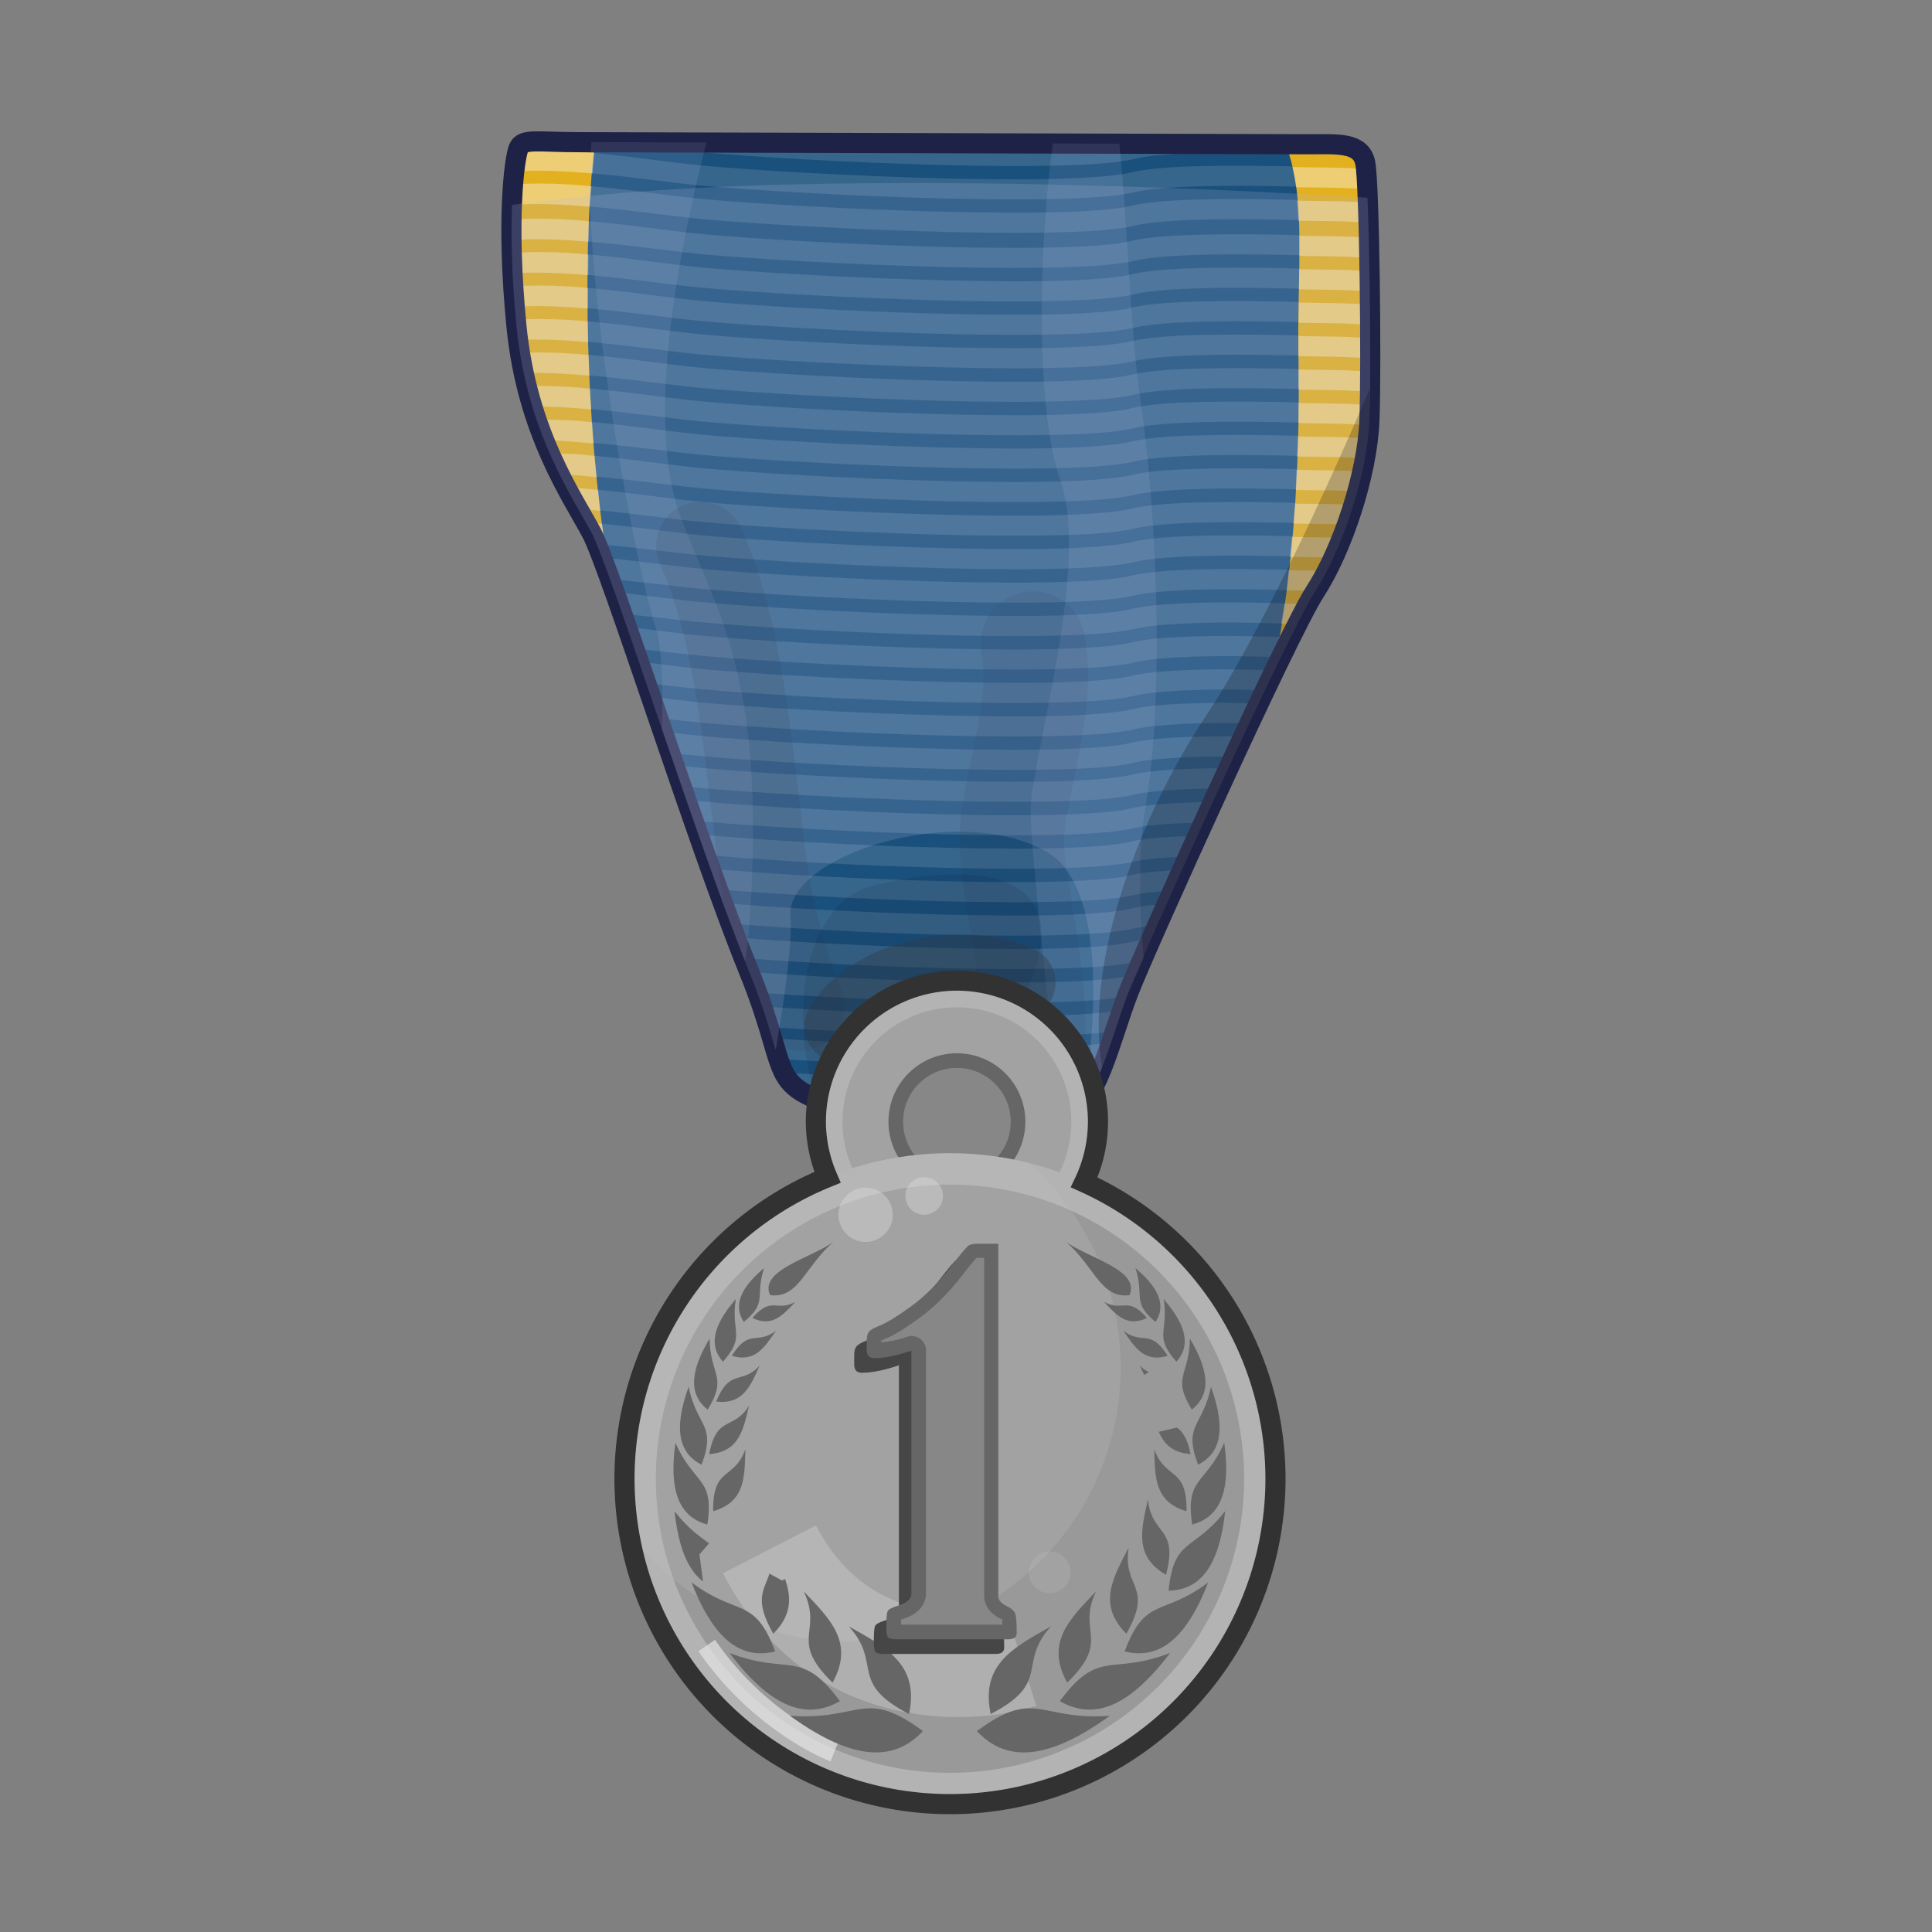 <?xml version="1.0" encoding="UTF-8" standalone="no"?>
<svg xmlns:dc="http://purl.org/dc/elements/1.1/" xmlns:cc="http://creativecommons.org/ns#" xmlns:rdf="http://www.w3.org/1999/02/22-rdf-syntax-ns#" xmlns:svg="http://www.w3.org/2000/svg" xmlns="http://www.w3.org/2000/svg" viewBox="0 0 48 48" version="1.1" id="medal01" height="100%" width="100%">
 <rect x="0" y="0" width="48" height="48" fill="#808080" stroke="none"/>
 <defs id="defs4138" />
 <g style="display:inline" id="layer2">
 <path id="path4167" d="M 21.974,27.843 C 18.753,26.908 19.844,27.168 18.597,24.103 17.350,21.038 15.169,14.129 14.701,13.246 14.234,12.362 13.091,10.752 12.831,8.103 12.571,5.453 12.779,3.947 12.883,3.687 c 0.103,-0.259 0.467,-0.155 1.506,-0.155 1.038,0 17.506,0.051 18.182,0.051 0.675,0 1.246,-0.051 1.350,0.467 0.103,0.519 0.155,5.039 0.103,6.389 -0.051,1.350 -0.675,3.220 -1.350,4.259 -0.675,1.038 -4.155,8.727 -4.623,9.922 -0.467,1.194 -0.831,2.961 -1.506,2.909 -0.675,-0.051 -4.571,0.311 -4.571,0.311 z" style="fill:#1a507c;stroke-width:1px;stroke-linecap:butt;stroke-opacity:1" />
 <path id="path4212" d="m 15.166,3.533 c 0.612,0.065 1.227,0.132 1.843,0.205 0.905,0.106 3.262,0.261 5.619,0.339 1.178,0.039 2.353,0.059 3.341,0.042 0.988,-0.016 1.777,-0.062 2.246,-0.179 0.359,-0.089 1.155,-0.142 2.103,-0.152 0.948,-0.009 2.062,0.015 3.125,0.054 0.211,0.007 0.196,0.012 0.402,0.021 -0.197,-0.315 -0.696,-0.281 -1.275,-0.281 -0.199,0 -3.216,-0.009 -5.361,-0.015 -0.357,0.026 -0.778,0.044 -1.248,0.052 -0.975,0.016 -2.145,-0.004 -3.318,-0.042 -0.181,-0.006 -0.336,-0.018 -0.517,-0.025 -3.260,-0.009 -6.081,-0.017 -6.960,-0.019 z m -2.062,0.201 c -0.079,0.002 -0.155,0.011 -0.234,0.015 -0.028,0.089 -0.056,0.261 -0.085,0.509 1.258,-0.087 2.767,0.138 4.226,0.310 0.905,0.106 3.262,0.261 5.619,0.339 1.178,0.039 2.353,0.057 3.341,0.041 0.988,-0.016 1.777,-0.062 2.246,-0.179 0.359,-0.089 1.155,-0.140 2.103,-0.150 0.948,-0.009 2.062,0.015 3.125,0.054 0.272,0.009 0.256,0.016 0.519,0.027 -0.010,-0.197 -0.020,-0.405 -0.033,-0.503 -0.237,-0.010 -0.221,-0.014 -0.466,-0.023 -1.067,-0.039 -2.187,-0.064 -3.148,-0.054 -0.961,0.009 -1.749,0.048 -2.220,0.166 -0.362,0.090 -1.157,0.147 -2.132,0.164 -0.975,0.016 -2.145,-0.002 -3.318,-0.041 C 20.299,4.332 17.928,4.175 17.068,4.074 16.189,3.970 15.278,3.837 14.396,3.771 13.955,3.738 13.522,3.722 13.103,3.734 Z m 0,0.830 c -0.118,0.003 -0.232,0.014 -0.347,0.023 -0.013,0.160 -0.027,0.301 -0.035,0.505 1.270,-0.099 2.806,0.132 4.289,0.306 0.905,0.106 3.262,0.261 5.619,0.339 1.178,0.039 2.353,0.059 3.341,0.042 0.988,-0.016 1.777,-0.062 2.246,-0.179 0.359,-0.089 1.155,-0.142 2.103,-0.152 0.948,-0.009 2.062,0.015 3.125,0.054 0.291,0.010 0.275,0.017 0.554,0.029 -0.004,-0.166 -0.006,-0.354 -0.011,-0.5 -0.264,-0.011 -0.248,-0.017 -0.523,-0.027 -1.067,-0.039 -2.187,-0.066 -3.148,-0.056 -0.961,0.009 -1.749,0.050 -2.220,0.167 -0.362,0.090 -1.157,0.147 -2.132,0.164 -0.975,0.016 -2.145,-0.004 -3.318,-0.042 C 20.299,5.162 17.928,5.005 17.068,4.904 16.189,4.800 15.278,4.667 14.396,4.601 13.955,4.568 13.522,4.551 13.103,4.564 Z m 0,0.873 c -0.130,0.003 -0.257,0.015 -0.384,0.025 -0.002,0.159 -0.003,0.323 -0.002,0.503 1.271,-0.100 2.808,0.131 4.292,0.306 0.905,0.106 3.262,0.261 5.619,0.339 1.178,0.039 2.353,0.057 3.341,0.041 0.988,-0.016 1.777,-0.062 2.246,-0.179 0.359,-0.089 1.155,-0.140 2.103,-0.150 0.948,-0.009 2.062,0.015 3.125,0.054 0.302,0.011 0.286,0.016 0.576,0.029 -0.003,-0.178 -0.007,-0.334 -0.011,-0.501 -0.274,-0.011 -0.258,-0.016 -0.544,-0.027 -1.067,-0.039 -2.187,-0.064 -3.148,-0.054 -0.961,0.009 -1.749,0.048 -2.220,0.166 -0.362,0.090 -1.157,0.147 -2.132,0.164 -0.975,0.016 -2.145,-0.002 -3.318,-0.041 C 20.299,6.035 17.928,5.878 17.068,5.777 16.189,5.673 15.278,5.540 14.396,5.474 13.955,5.441 13.522,5.425 13.103,5.437 Z m 0,0.830 c -0.131,0.003 -0.259,0.017 -0.388,0.027 0.004,0.148 0.023,0.339 0.031,0.5 1.265,-0.093 2.790,0.137 4.263,0.310 0.905,0.106 3.262,0.259 5.619,0.337 1.178,0.039 2.353,0.059 3.341,0.042 0.988,-0.016 1.777,-0.062 2.246,-0.179 0.359,-0.089 1.155,-0.142 2.103,-0.152 0.948,-0.009 2.062,0.017 3.125,0.056 0.308,0.011 0.292,0.016 0.587,0.029 -0.002,-0.191 -9.07e-4,-0.311 -0.003,-0.5 -0.284,-0.012 -0.267,-0.018 -0.564,-0.029 -1.067,-0.039 -2.187,-0.066 -3.148,-0.056 -0.961,0.009 -1.749,0.050 -2.220,0.167 -0.362,0.090 -1.157,0.147 -2.132,0.164 -0.975,0.016 -2.145,-0.004 -3.318,-0.042 C 20.299,6.865 17.928,6.708 17.068,6.607 16.189,6.504 15.278,6.370 14.396,6.304 13.955,6.271 13.522,6.254 13.103,6.267 Z m 0,0.832 c -0.114,0.003 -0.224,0.013 -0.335,0.021 0.01,0.165 0.019,0.325 0.033,0.501 1.254,-0.083 2.756,0.141 4.208,0.312 0.905,0.106 3.262,0.261 5.619,0.339 1.178,0.039 2.353,0.059 3.341,0.042 0.988,-0.016 1.777,-0.062 2.246,-0.179 0.359,-0.089 1.155,-0.142 2.103,-0.152 0.948,-0.009 2.062,0.015 3.125,0.054 0.307,0.011 0.291,0.016 0.585,0.029 -8.8e-4,-0.190 0.001,-0.304 0,-0.5 -0.285,-0.012 -0.268,-0.018 -0.566,-0.029 -1.067,-0.039 -2.187,-0.064 -3.148,-0.054 -0.961,0.009 -1.749,0.048 -2.220,0.166 -0.362,0.090 -1.157,0.149 -2.132,0.166 -0.975,0.016 -2.145,-0.004 -3.318,-0.042 C 20.299,7.697 17.928,7.540 17.068,7.439 16.189,7.336 15.278,7.202 14.396,7.136 13.955,7.103 13.522,7.087 13.103,7.099 Z m 0,0.832 c -0.095,0.002 -0.187,0.013 -0.281,0.019 0.005,0.055 0.004,0.095 0.009,0.152 0.011,0.121 0.033,0.228 0.048,0.345 1.238,-0.068 2.707,0.151 4.128,0.318 0.905,0.106 3.262,0.259 5.619,0.337 1.178,0.039 2.353,0.059 3.341,0.042 0.988,-0.016 1.777,-0.062 2.246,-0.179 0.359,-0.089 1.155,-0.140 2.103,-0.150 0.948,-0.009 2.062,0.015 3.125,0.054 0.306,0.011 0.290,0.016 0.583,0.029 6.32e-4,-0.170 0.002,-0.315 0.002,-0.5 -0.285,-0.012 -0.268,-0.018 -0.566,-0.029 -1.067,-0.039 -2.187,-0.064 -3.148,-0.054 -0.961,0.009 -1.749,0.048 -2.220,0.166 -0.362,0.090 -1.157,0.147 -2.132,0.164 -0.975,0.016 -2.145,-0.002 -3.318,-0.041 C 20.299,8.529 17.928,8.370 17.068,8.269 16.189,8.166 15.278,8.034 14.396,7.968 13.955,7.935 13.522,7.919 13.103,7.931 Z m 0,0.830 c -0.059,0.001 -0.116,0.008 -0.175,0.011 0.027,0.170 0.057,0.337 0.091,0.498 1.208,-0.045 2.622,0.165 3.990,0.326 0.905,0.106 3.262,0.261 5.619,0.339 1.178,0.039 2.353,0.059 3.341,0.042 0.988,-0.016 1.777,-0.062 2.246,-0.179 0.359,-0.089 1.155,-0.142 2.103,-0.152 0.948,-0.009 2.062,0.015 3.125,0.054 0.306,0.011 0.290,0.016 0.583,0.029 0.002,-0.136 -0.001,-0.341 0,-0.5 C 33.745,9.220 33.761,9.213 33.464,9.203 32.397,9.164 31.277,9.138 30.316,9.148 c -0.961,0.009 -1.749,0.048 -2.220,0.166 -0.362,0.090 -1.157,0.149 -2.132,0.166 -0.975,0.016 -2.145,-0.004 -3.318,-0.042 C 20.299,9.359 17.928,9.202 17.068,9.101 16.189,8.998 15.278,8.864 14.396,8.798 13.955,8.765 13.522,8.749 13.103,8.761 Z m -0.007,0.832 c 0.043,0.174 0.087,0.345 0.136,0.507 1.160,-0.015 2.488,0.176 3.777,0.328 0.905,0.106 3.262,0.261 5.619,0.339 1.178,0.039 2.353,0.057 3.341,0.041 0.988,-0.016 1.777,-0.062 2.246,-0.179 0.359,-0.089 1.155,-0.140 2.103,-0.150 0.948,-0.009 2.062,0.015 3.125,0.054 0.297,0.010 0.281,0.016 0.566,0.029 0.002,-0.038 0.014,-0.084 0.015,-0.123 0.002,-0.072 -0.002,-0.287 0,-0.376 -0.283,-0.012 -0.266,-0.018 -0.562,-0.029 -1.067,-0.039 -2.187,-0.064 -3.148,-0.054 -0.961,0.009 -1.749,0.048 -2.220,0.166 -0.362,0.090 -1.157,0.147 -2.132,0.164 -0.975,0.016 -2.145,-0.002 -3.318,-0.041 -2.345,-0.077 -4.715,-0.234 -5.576,-0.335 C 16.189,9.830 15.278,9.697 14.396,9.630 13.955,9.597 13.522,9.581 13.103,9.593 c -0.002,7.67e-5 -0.005,-7.9e-5 -0.007,0 z m 0.244,0.835 c 0.060,0.177 0.122,0.347 0.187,0.509 1.090,0.015 2.298,0.181 3.482,0.320 0.905,0.106 3.262,0.261 5.619,0.339 1.178,0.039 2.353,0.059 3.341,0.042 0.988,-0.016 1.777,-0.062 2.246,-0.179 0.359,-0.089 1.155,-0.142 2.103,-0.152 0.948,-0.009 2.062,0.015 3.125,0.054 0.242,0.008 0.226,0.013 0.460,0.023 0.031,-0.172 0.045,-0.331 0.064,-0.496 -0.256,-0.010 -0.239,-0.015 -0.505,-0.025 -1.067,-0.039 -2.187,-0.066 -3.148,-0.056 -0.961,0.009 -1.749,0.050 -2.220,0.167 -0.362,0.090 -1.157,0.147 -2.132,0.164 -0.975,0.016 -2.145,-0.004 -3.318,-0.042 -2.345,-0.077 -4.715,-0.234 -5.576,-0.335 -0.878,-0.103 -1.789,-0.236 -2.671,-0.302 -0.360,-0.027 -0.710,-0.033 -1.056,-0.031 z m 0.322,0.841 c 0.084,0.193 0.166,0.340 0.251,0.511 0.987,0.045 2.050,0.185 3.095,0.308 0.905,0.106 3.262,0.261 5.619,0.339 1.178,0.039 2.353,0.057 3.341,0.041 0.988,-0.016 1.777,-0.062 2.246,-0.179 0.359,-0.089 1.155,-0.140 2.103,-0.150 0.948,-0.009 2.062,0.015 3.125,0.054 0.139,0.005 0.128,0.008 0.265,0.013 0.045,-0.165 0.092,-0.330 0.128,-0.494 -0.192,-0.008 -0.177,-0.012 -0.375,-0.019 -1.067,-0.039 -2.187,-0.064 -3.148,-0.054 -0.961,0.009 -1.749,0.048 -2.220,0.166 -0.362,0.090 -1.157,0.147 -2.132,0.164 -0.975,0.016 -2.145,-0.002 -3.318,-0.041 -2.345,-0.077 -4.715,-0.234 -5.576,-0.335 -0.878,-0.103 -1.789,-0.236 -2.671,-0.302 -0.250,-0.018 -0.490,-0.015 -0.734,-0.021 z m 0.423,0.849 c 0.098,0.183 0.181,0.358 0.269,0.513 0.858,0.064 1.766,0.190 2.654,0.294 0.905,0.106 3.262,0.259 5.619,0.337 1.178,0.039 2.353,0.059 3.341,0.042 0.988,-0.016 1.777,-0.062 2.246,-0.179 0.359,-0.089 1.155,-0.140 2.103,-0.150 0.948,-0.009 2.062,0.015 3.125,0.054 0.004,1.5e-4 0.003,-1.5e-4 0.007,0 0.059,-0.165 0.117,-0.322 0.169,-0.492 -0.082,-0.003 -0.075,-0.004 -0.158,-0.007 -1.067,-0.039 -2.187,-0.064 -3.148,-0.054 -0.961,0.009 -1.749,0.048 -2.220,0.166 -0.362,0.090 -1.157,0.147 -2.132,0.164 -0.975,0.016 -2.145,-0.002 -3.318,-0.041 -2.345,-0.077 -4.715,-0.234 -5.576,-0.335 -0.878,-0.103 -1.789,-0.236 -2.671,-0.302 -0.105,-0.007 -0.205,-0.003 -0.310,-0.009 z m 0.462,0.855 c 0.047,0.084 0.113,0.195 0.152,0.269 0.019,0.036 0.078,0.213 0.103,0.269 0.725,0.068 1.467,0.157 2.205,0.244 0.905,0.106 3.262,0.261 5.619,0.339 1.178,0.039 2.353,0.059 3.341,0.042 0.988,-0.016 1.777,-0.062 2.246,-0.179 0.359,-0.089 1.155,-0.142 2.103,-0.152 0.850,-0.008 1.843,0.016 2.804,0.048 0.072,-0.156 0.134,-0.326 0.201,-0.494 -1.024,-0.036 -2.091,-0.064 -3.009,-0.054 -0.961,0.009 -1.749,0.048 -2.220,0.166 -0.362,0.090 -1.157,0.149 -2.132,0.166 -0.975,0.016 -2.145,-0.004 -3.318,-0.042 -2.345,-0.077 -4.715,-0.234 -5.576,-0.335 -0.828,-0.097 -1.684,-0.217 -2.519,-0.287 z m 0.384,0.871 c 0.062,0.156 0.124,0.317 0.205,0.537 0.621,0.065 1.245,0.133 1.871,0.207 0.905,0.106 3.262,0.261 5.619,0.339 1.178,0.039 2.353,0.057 3.341,0.041 0.988,-0.016 1.777,-0.062 2.246,-0.179 0.359,-0.089 1.155,-0.140 2.103,-0.150 0.717,-0.007 1.551,0.017 2.365,0.041 0.091,-0.141 0.175,-0.327 0.263,-0.496 -0.902,-0.028 -1.829,-0.053 -2.632,-0.044 -0.961,0.009 -1.749,0.048 -2.220,0.166 -0.362,0.090 -1.157,0.147 -2.132,0.164 -0.975,0.016 -2.145,-0.002 -3.318,-0.041 -2.345,-0.077 -4.715,-0.234 -5.576,-0.335 -0.702,-0.082 -1.422,-0.176 -2.134,-0.248 z m 0.332,0.863 c 0.062,0.176 0.121,0.339 0.191,0.539 0.519,0.059 1.033,0.110 1.552,0.171 0.905,0.106 3.262,0.261 5.619,0.339 1.178,0.039 2.353,0.059 3.341,0.042 0.988,-0.016 1.777,-0.062 2.246,-0.179 0.359,-0.089 1.155,-0.142 2.103,-0.152 0.588,-0.006 1.275,0.017 1.939,0.033 0.083,-0.159 0.194,-0.386 0.255,-0.494 -0.754,-0.020 -1.527,-0.045 -2.199,-0.039 -0.961,0.009 -1.749,0.050 -2.220,0.167 -0.362,0.090 -1.157,0.147 -2.132,0.164 -0.975,0.016 -2.145,-0.004 -3.318,-0.042 -2.345,-0.077 -4.715,-0.234 -5.576,-0.335 -0.593,-0.069 -1.198,-0.147 -1.802,-0.214 z m 0.304,0.863 c 0.057,0.166 0.124,0.363 0.185,0.541 0.420,0.050 0.834,0.089 1.253,0.138 0.905,0.106 3.262,0.261 5.619,0.339 1.178,0.039 2.353,0.057 3.341,0.041 0.988,-0.016 1.777,-0.060 2.246,-0.177 0.359,-0.089 1.155,-0.142 2.103,-0.152 0.458,-0.004 0.999,0.018 1.511,0.027 0.111,-0.229 0.161,-0.305 0.257,-0.496 -0.604,-0.012 -1.232,-0.036 -1.773,-0.031 -0.961,0.009 -1.749,0.048 -2.220,0.166 -0.362,0.090 -1.157,0.147 -2.132,0.164 -0.975,0.016 -2.145,-0.002 -3.318,-0.041 -2.345,-0.077 -4.715,-0.234 -5.576,-0.335 -0.493,-0.058 -0.995,-0.123 -1.498,-0.183 z m 0.296,0.865 c 0.063,0.183 0.121,0.348 0.187,0.541 0.321,0.039 0.635,0.067 0.955,0.105 0.905,0.106 3.262,0.259 5.619,0.337 1.178,0.039 2.353,0.059 3.341,0.042 0.988,-0.016 1.777,-0.062 2.246,-0.179 0.359,-0.089 1.155,-0.142 2.103,-0.152 0.338,-0.003 0.745,0.014 1.117,0.019 0.073,-0.154 0.162,-0.350 0.232,-0.496 -0.455,-0.007 -0.940,-0.027 -1.353,-0.023 -0.961,0.009 -1.749,0.050 -2.220,0.167 -0.362,0.090 -1.157,0.147 -2.132,0.164 -0.975,0.016 -2.145,-0.004 -3.318,-0.042 -2.345,-0.077 -4.715,-0.234 -5.576,-0.335 -0.395,-0.046 -0.798,-0.098 -1.201,-0.148 z m 0.300,0.869 c 0.066,0.194 0.115,0.335 0.183,0.535 0.221,0.027 0.438,0.046 0.658,0.072 0.905,0.106 3.262,0.261 5.619,0.339 1.178,0.039 2.353,0.059 3.341,0.042 0.988,-0.016 1.777,-0.062 2.246,-0.179 0.359,-0.089 1.155,-0.142 2.103,-0.152 0.221,-0.002 0.492,0.012 0.728,0.013 0.078,-0.167 0.158,-0.335 0.234,-0.496 -0.318,-0.003 -0.671,-0.020 -0.966,-0.017 -0.961,0.009 -1.749,0.048 -2.220,0.166 -0.362,0.090 -1.157,0.149 -2.132,0.166 -0.975,0.016 -2.145,-0.004 -3.318,-0.042 -2.345,-0.077 -4.715,-0.234 -5.576,-0.335 -0.296,-0.034 -0.598,-0.073 -0.900,-0.111 z m 0.300,0.869 c 0.060,0.176 0.122,0.352 0.183,0.531 0.120,0.014 0.237,0.025 0.357,0.039 0.905,0.106 3.262,0.259 5.619,0.337 1.178,0.039 2.353,0.059 3.341,0.042 0.988,-0.016 1.777,-0.062 2.246,-0.179 0.359,-0.089 1.155,-0.140 2.103,-0.150 0.103,-0.001 0.234,0.006 0.341,0.005 0.081,-0.174 0.152,-0.325 0.232,-0.496 -0.185,-4.43e-4 -0.401,-0.011 -0.578,-0.009 -0.961,0.009 -1.749,0.048 -2.220,0.166 -0.362,0.090 -1.157,0.147 -2.132,0.164 -0.975,0.016 -2.145,-0.002 -3.318,-0.041 -2.345,-0.077 -4.715,-0.234 -5.576,-0.335 -0.197,-0.023 -0.399,-0.049 -0.599,-0.074 z m 0.287,0.828 c 0.061,0.177 0.120,0.349 0.181,0.527 0.024,0.002 0.048,0.005 0.072,0.007 0.905,0.106 3.262,0.261 5.619,0.339 1.178,0.039 2.353,0.059 3.341,0.042 0.988,-0.016 1.777,-0.062 2.246,-0.179 0.355,-0.088 1.141,-0.139 2.076,-0.150 0.081,-0.177 0.150,-0.321 0.232,-0.498 -0.065,3.46e-4 -0.145,-0.004 -0.208,-0.003 -0.961,0.009 -1.749,0.048 -2.220,0.166 -0.362,0.090 -1.157,0.149 -2.132,0.166 -0.975,0.016 -2.145,-0.004 -3.318,-0.042 -2.345,-0.077 -4.715,-0.234 -5.576,-0.335 -0.102,-0.012 -0.208,-0.026 -0.312,-0.039 z m 0.300,0.867 c 0.060,0.174 0.119,0.345 0.179,0.517 0.994,0.105 3.154,0.246 5.392,0.320 1.178,0.039 2.353,0.059 3.341,0.042 0.988,-0.016 1.777,-0.062 2.246,-0.179 0.302,-0.075 0.948,-0.117 1.699,-0.136 0.099,-0.218 0.124,-0.285 0.226,-0.507 -0.874,0.012 -1.607,0.050 -2.046,0.160 -0.362,0.090 -1.157,0.147 -2.132,0.164 -0.975,0.016 -2.145,-0.002 -3.318,-0.041 -2.345,-0.077 -4.715,-0.236 -5.576,-0.337 -0.003,-4.56e-4 -0.007,-0.001 -0.011,-0.002 z m 0.296,0.857 c 0.059,0.169 0.118,0.347 0.177,0.513 1.080,0.102 3.012,0.229 5.097,0.298 1.178,0.039 2.353,0.059 3.341,0.042 0.988,-0.016 1.777,-0.062 2.246,-0.179 0.249,-0.062 0.748,-0.098 1.322,-0.123 0.093,-0.207 0.130,-0.295 0.228,-0.511 -0.694,0.019 -1.300,0.055 -1.671,0.148 -0.362,0.090 -1.157,0.149 -2.132,0.166 -0.975,0.016 -2.145,-0.004 -3.318,-0.042 -2.195,-0.072 -4.310,-0.211 -5.291,-0.312 z m 0.304,0.855 c 0.068,0.192 0.126,0.330 0.193,0.515 1.135,0.097 2.858,0.209 4.777,0.273 1.178,0.039 2.353,0.057 3.341,0.041 0.988,-0.016 1.777,-0.062 2.246,-0.179 0.196,-0.049 0.537,-0.083 0.947,-0.109 0.081,-0.183 0.137,-0.311 0.226,-0.509 -0.526,0.023 -0.991,0.059 -1.294,0.134 -0.362,0.090 -1.157,0.147 -2.132,0.164 -0.975,0.016 -2.145,-0.002 -3.318,-0.041 -2.035,-0.067 -3.916,-0.190 -4.986,-0.289 z m 0.320,0.855 c 0.065,0.178 0.128,0.347 0.191,0.515 1.155,0.091 2.706,0.189 4.458,0.248 1.178,0.039 2.353,0.059 3.341,0.042 0.988,-0.016 1.777,-0.062 2.246,-0.179 0.120,-0.030 0.350,-0.048 0.558,-0.070 0.069,-0.158 0.159,-0.357 0.240,-0.539 -0.373,0.026 -0.685,0.066 -0.919,0.125 -0.362,0.090 -1.157,0.147 -2.132,0.164 -0.975,0.016 -2.145,-0.004 -3.318,-0.042 -1.866,-0.061 -3.541,-0.169 -4.666,-0.263 z m 0.318,0.857 c 0.061,0.160 0.135,0.369 0.193,0.515 1.144,0.084 2.552,0.170 4.138,0.222 1.178,0.039 2.353,0.057 3.341,0.041 0.988,-0.016 1.777,-0.062 2.246,-0.179 0.036,-0.009 0.123,-0.013 0.167,-0.021 0.046,-0.110 0.175,-0.393 0.236,-0.533 -0.181,0.021 -0.391,0.036 -0.525,0.070 -0.362,0.090 -1.157,0.147 -2.132,0.164 -0.975,0.016 -2.145,-0.002 -3.318,-0.041 -1.699,-0.056 -3.205,-0.150 -4.347,-0.238 z m 0.320,0.855 c 0.078,0.195 0.130,0.348 0.191,0.517 1.103,0.075 2.399,0.148 3.820,0.195 1.178,0.039 2.353,0.059 3.341,0.042 0.875,-0.014 1.554,-0.060 2.033,-0.150 0.016,-0.043 0.032,-0.094 0.048,-0.136 0.018,-0.046 0.148,-0.328 0.175,-0.394 -0.037,0.007 -0.099,0.009 -0.132,0.017 -0.362,0.090 -1.157,0.147 -2.132,0.164 -0.975,0.016 -2.145,-0.004 -3.318,-0.042 -1.530,-0.050 -2.901,-0.132 -4.027,-0.212 z m 0.316,0.857 c 0.066,0.195 0.117,0.354 0.166,0.513 1.042,0.067 2.259,0.131 3.529,0.173 1.178,0.039 2.353,0.057 3.341,0.041 0.711,-0.011 1.266,-0.049 1.726,-0.107 0.060,-0.183 0.123,-0.350 0.185,-0.529 -0.408,0.071 -1.068,0.124 -1.919,0.138 -0.975,0.016 -2.145,-0.004 -3.318,-0.042 -1.364,-0.045 -2.631,-0.115 -3.710,-0.187 z m 0.251,0.794 c 0.058,0.199 0.108,0.365 0.158,0.511 0.983,0.060 2.131,0.117 3.285,0.156 1.178,0.039 2.353,0.059 3.341,0.042 0.558,-0.009 1.030,-0.034 1.439,-0.070 0.063,-0.165 0.126,-0.348 0.187,-0.529 -0.419,0.049 -0.949,0.088 -1.634,0.099 -0.975,0.016 -2.145,-0.004 -3.318,-0.042 -1.232,-0.040 -2.435,-0.102 -3.458,-0.167 z m 0.306,0.851 c 0.115,0.218 0.291,0.381 0.564,0.525 0.822,0.045 1.668,0.093 2.572,0.123 1.178,0.039 2.353,0.057 3.341,0.041 0.369,-0.006 0.678,-0.022 0.986,-0.039 0.110,-0.127 0.212,-0.305 0.308,-0.515 -0.367,0.028 -0.811,0.046 -1.302,0.054 -0.975,0.016 -2.145,-0.002 -3.318,-0.041 -1.104,-0.036 -2.196,-0.090 -3.152,-0.148 z" style="font-style:normal;font-variant:normal;font-weight:normal;font-stretch:normal;font-size:medium;line-height:normal;font-family:sans-serif;text-indent:0;text-align:start;text-decoration:none;text-decoration-line:none;text-decoration-style:letter-spacing:normal;word-spacing:normal;text-transform:none;direction:ltr;block-progression:tb;writing-mode:lr-tb;baseline-shift:baseline;text-anchor:start;white-space:normal;fill:#ffffff;fill-opacity:0.128;stroke-width:0.5;stroke-linecap:butt;" />
 <path id="path4184" d="m 13.285,3.511 c -0.233,0.006 -0.350,0.045 -0.402,0.175 -0.103,0.259 -0.310,1.766 -0.050,4.416 0.259,2.649 1.401,4.259 1.869,5.142 0.088,0.167 0.284,0.710 0.478,1.246 -0.745,-4.167 -0.663,-9.106 -0.392,-10.958 -0.037,-4.83e-5 -0.373,-0.001 -0.396,-0.001 -0.519,0 -0.871,-0.026 -1.105,-0.019 z" style="fill:#e3b020;stroke-width:1px;stroke-linecap:butt;stroke-opacity:1" />
 <path id="path4186" d="m 31.939,3.582 c 0.533,1.352 0.281,3.138 0.320,5.248 0.039,2.123 -0.041,5.082 -0.646,7.949 0.479,-0.996 0.879,-1.796 1.062,-2.078 0.675,-1.038 1.299,-2.909 1.351,-4.259 0.051,-1.350 -0.001,-5.871 -0.105,-6.390 -0.103,-0.519 -0.674,-0.466 -1.349,-0.466 -0.023,0 -0.572,-0.001 -0.632,-0.001 z" style="fill:#e3b020;stroke-width:1px;stroke-linecap:butt;stroke-opacity:1" />
 <path id="path4451" d="m 31.939,3.582 c 0.029,0.075 0.049,0.157 0.074,0.236 0.487,0.010 0.944,0.007 1.431,0.025 0.211,0.007 0.196,0.012 0.402,0.021 -0.038,-0.062 -0.097,-0.102 -0.158,-0.140 -0.045,-0.028 -0.097,-0.050 -0.154,-0.068 -0.046,-0.014 -0.090,-0.030 -0.142,-0.039 -0.045,-0.007 -0.097,-0.011 -0.146,-0.015 -0.202,-0.018 -0.424,-0.017 -0.673,-0.017 -0.023,0 -0.536,-0.001 -0.632,-0.001 z M 13.103,3.734 c -0.079,0.002 -0.155,0.011 -0.234,0.015 -0.001,0.004 -0.002,0.018 -0.003,0.023 -0.026,0.092 -0.053,0.249 -0.082,0.486 0.599,-0.041 1.258,-0.008 1.939,0.052 0.014,-0.161 0.024,-0.367 0.041,-0.503 -0.121,-0.011 -0.246,-0.028 -0.367,-0.037 -0.441,-0.033 -0.873,-0.049 -1.292,-0.037 z m 19.009,0.417 c 0.037,0.162 0.068,0.329 0.091,0.501 0.424,0.009 0.818,0.006 1.240,0.021 0.272,0.009 0.256,0.016 0.519,0.027 -0.010,-0.197 -0.020,-0.405 -0.033,-0.503 -0.237,-0.010 -0.221,-0.014 -0.466,-0.023 -0.458,-0.016 -0.890,-0.013 -1.351,-0.023 z M 13.103,4.564 c -0.118,0.003 -0.232,0.014 -0.347,0.023 -0.013,0.160 -0.027,0.301 -0.035,0.505 0.596,-0.046 1.253,-0.016 1.933,0.042 0.010,-0.196 0.027,-0.328 0.041,-0.503 -0.099,-0.008 -0.200,-0.023 -0.298,-0.031 -0.441,-0.033 -0.873,-0.049 -1.292,-0.037 z m 19.125,0.421 c 0.014,0.161 0.022,0.329 0.029,0.498 0.406,0.009 0.783,0.006 1.187,0.021 0.291,0.010 0.275,0.017 0.554,0.029 -0.004,-0.152 -0.005,-0.317 -0.009,-0.457 -7.85e-4,-0.021 -0.001,-0.021 -0.002,-0.042 -0.264,-0.011 -0.248,-0.017 -0.523,-0.027 -0.419,-0.015 -0.813,-0.011 -1.236,-0.021 z M 13.103,5.437 c -0.130,0.003 -0.257,0.015 -0.384,0.025 -0.002,0.159 -0.003,0.323 -0.002,0.503 0.587,-0.046 1.235,-0.016 1.906,0.041 0.004,-0.158 -4.13e-4,-0.359 0.005,-0.509 -0.077,-0.006 -0.155,-0.017 -0.232,-0.023 C 13.955,5.441 13.522,5.425 13.103,5.437 Z M 32.281,5.857 c 0.002,0.154 0.001,0.341 0,0.501 0.398,0.009 0.768,0.005 1.164,0.019 0.302,0.011 0.286,0.016 0.576,0.029 -0.003,-0.178 -0.007,-0.334 -0.011,-0.501 C 33.734,5.894 33.751,5.889 33.464,5.878 33.063,5.864 32.686,5.867 32.281,5.857 Z M 13.103,6.267 c -0.131,0.003 -0.259,0.017 -0.388,0.027 1.6e-5,5.781e-4 -1.7e-5,0.001 0,0.001 0.004,0.148 0.023,0.337 0.031,0.498 0.577,-0.042 1.213,-0.013 1.869,0.042 0.001,-0.171 3.61e-4,-0.345 0.003,-0.509 -0.073,-0.006 -0.149,-0.017 -0.222,-0.023 -0.441,-0.033 -0.873,-0.049 -1.292,-0.037 z m 19.175,0.421 c -0.002,0.159 -0.002,0.335 -0.005,0.5 0.401,0.010 0.773,0.006 1.171,0.021 0.308,0.011 0.292,0.016 0.587,0.029 -2.56e-4,-0.021 2.66e-4,-0.033 0,-0.054 -0.001,-0.145 -0.001,-0.262 -0.003,-0.408 -2.15e-4,-0.013 2.19e-4,-0.023 0,-0.037 C 33.745,6.727 33.761,6.721 33.464,6.710 33.062,6.696 32.684,6.699 32.279,6.689 Z M 13.103,7.099 c -0.114,0.003 -0.224,0.013 -0.335,0.021 0.01,0.165 0.019,0.325 0.033,0.501 0.559,-0.037 1.173,-0.008 1.804,0.044 -0.001,-0.182 0.005,-0.333 0.005,-0.509 -0.071,-0.006 -0.144,-0.016 -0.214,-0.021 -0.441,-0.033 -0.873,-0.049 -1.292,-0.037 z m 19.167,0.419 c -0.003,0.168 -0.002,0.326 -0.003,0.5 0.403,0.009 0.777,0.006 1.177,0.021 0.307,0.011 0.291,0.016 0.585,0.029 -8.8e-4,-0.190 0.001,-0.304 0,-0.5 -0.285,-0.012 -0.268,-0.018 -0.566,-0.029 -0.404,-0.014 -0.785,-0.011 -1.193,-0.021 z M 13.103,7.931 c -0.095,0.002 -0.187,0.013 -0.281,0.019 0.005,0.055 0.004,0.095 0.009,0.152 0.011,0.121 0.033,0.228 0.048,0.345 0.539,-0.029 1.128,0.001 1.732,0.052 -0.004,-0.174 -0.007,-0.339 -0.009,-0.509 -0.068,-0.005 -0.138,-0.018 -0.207,-0.023 -0.441,-0.033 -0.873,-0.049 -1.292,-0.037 z m 19.160,0.419 c -1.35e-4,0.169 -0.007,0.304 -0.003,0.478 1.21e-4,0.006 -1.2e-4,0.014 0,0.021 0.406,0.009 0.782,0.006 1.185,0.021 0.306,0.011 0.290,0.016 0.583,0.029 3.48e-4,-0.094 0.001,-0.186 0.002,-0.275 3.4e-5,-0.080 1.51e-4,-0.141 0,-0.224 -0.285,-0.012 -0.268,-0.018 -0.566,-0.029 -0.407,-0.014 -0.790,-0.011 -1.201,-0.021 z M 13.103,8.761 c -0.059,0.001 -0.116,0.008 -0.175,0.011 0.027,0.170 0.057,0.337 0.091,0.498 0.509,-0.019 1.060,0.013 1.625,0.062 -0.007,-0.173 -0.013,-0.341 -0.019,-0.511 -0.075,-0.006 -0.153,-0.017 -0.228,-0.023 -0.441,-0.033 -0.873,-0.049 -1.292,-0.037 z m 19.156,0.419 c 0.001,0.158 -2.66e-4,0.333 0,0.5 0.406,0.009 0.782,0.006 1.185,0.021 0.306,0.011 0.290,0.016 0.583,0.029 0.002,-0.126 -0.001,-0.315 0,-0.460 4.5e-5,-0.012 -9.9e-5,-0.026 0,-0.039 -0.284,-0.012 -0.267,-0.018 -0.564,-0.029 -0.408,-0.014 -0.792,-0.011 -1.205,-0.021 z M 13.095,9.593 c 0.042,0.171 0.086,0.338 0.134,0.498 9.31e-4,0.003 0.001,0.006 0.002,0.009 0.462,-0.006 0.954,0.026 1.457,0.070 -0.010,-0.170 -0.024,-0.344 -0.033,-0.513 -0.086,-0.007 -0.174,-0.020 -0.259,-0.027 -0.441,-0.033 -0.873,-0.049 -1.292,-0.037 -0.002,7.67e-5 -0.005,-7.9e-5 -0.007,0 z m 19.164,0.419 c -9.73e-4,0.171 0.003,0.321 0,0.5 0.406,0.009 0.782,0.006 1.185,0.021 0.297,0.010 0.281,0.016 0.566,0.029 0.002,-0.038 0.014,-0.084 0.015,-0.123 0.002,-0.072 -0.002,-0.287 0,-0.376 -0.283,-0.012 -0.266,-0.018 -0.562,-0.029 -0.408,-0.014 -0.792,-0.011 -1.205,-0.021 z m -18.919,0.416 c 0.060,0.177 0.122,0.347 0.187,0.509 0.389,0.005 0.807,0.044 1.220,0.080 -0.014,-0.177 -0.025,-0.351 -0.037,-0.527 -0.104,-0.009 -0.210,-0.023 -0.314,-0.031 -0.360,-0.027 -0.710,-0.033 -1.056,-0.031 z m 18.908,0.416 c -0.004,0.160 -0.015,0.333 -0.021,0.498 0.417,0.009 0.804,0.006 1.218,0.021 0.242,0.008 0.226,0.013 0.460,0.023 0.013,-0.073 0.018,-0.141 0.027,-0.210 0.015,-0.097 0.026,-0.190 0.037,-0.285 -0.256,-0.010 -0.239,-0.015 -0.505,-0.025 -0.412,-0.015 -0.800,-0.011 -1.216,-0.021 z m -18.585,0.425 c 6.5e-4,0.001 0.001,0.002 0.002,0.003 0.078,0.179 0.155,0.319 0.234,0.476 0.005,0.010 0.010,0.020 0.015,0.031 0.295,0.013 0.605,0.046 0.912,0.074 -0.017,-0.175 -0.039,-0.350 -0.054,-0.525 -0.124,-0.011 -0.251,-0.029 -0.375,-0.039 -0.250,-0.018 -0.490,-0.015 -0.734,-0.021 z m 18.550,0.404 c -0.007,0.168 -0.011,0.328 -0.021,0.5 0.428,0.009 0.827,0.005 1.253,0.021 0.139,0.005 0.128,0.008 0.265,0.013 0.021,-0.078 0.041,-0.155 0.060,-0.234 0.023,-0.086 0.049,-0.173 0.068,-0.259 -0.192,-0.008 -0.177,-0.012 -0.375,-0.019 -0.424,-0.015 -0.824,-0.011 -1.251,-0.021 z m -18.126,0.445 c 0.095,0.177 0.176,0.346 0.261,0.498 0.002,0.004 0.005,0.010 0.007,0.015 0.181,0.013 0.375,0.044 0.560,0.062 -0.021,-0.172 -0.035,-0.346 -0.054,-0.519 -0.154,-0.015 -0.311,-0.035 -0.464,-0.046 -0.105,-0.007 -0.205,-0.003 -0.310,-0.009 z m 18.091,0.392 c -0.010,0.161 -0.033,0.333 -0.046,0.498 0.449,0.01 0.867,0.007 1.314,0.023 0.004,1.5e-4 0.003,-1.5e-4 0.007,0 0.001,-0.005 0.004,-0.010 0.005,-0.015 0.057,-0.159 0.113,-0.312 0.164,-0.476 -0.082,-0.003 -0.075,-0.004 -0.158,-0.007 -0.436,-0.015 -0.847,-0.011 -1.287,-0.021 z m -17.628,0.462 c 0.047,0.084 0.113,0.195 0.152,0.269 0.019,0.036 0.078,0.213 0.103,0.269 0.075,0.007 0.154,0.017 0.230,0.025 -0.025,-0.173 -0.055,-0.343 -0.078,-0.517 -0.136,-0.013 -0.272,-0.035 -0.408,-0.046 z m 17.550,0.367 c -0.014,0.164 -0.031,0.329 -0.048,0.496 0.367,0.008 0.706,0.007 1.074,0.019 0.070,-0.152 0.132,-0.318 0.197,-0.482 0.001,-0.003 0.002,-0.007 0.003,-0.011 -0.417,-0.014 -0.807,-0.011 -1.226,-0.021 z m -17.166,0.503 c 0.062,0.156 0.124,0.317 0.205,0.537 0.008,8.89e-4 0.016,0.001 0.025,0.002 -0.029,-0.171 -0.052,-0.348 -0.080,-0.521 -0.050,-0.005 -0.100,-0.012 -0.150,-0.017 z m 17.085,0.324 c -0.019,0.168 -0.030,0.330 -0.052,0.5 0.247,0.006 0.471,0.004 0.718,0.011 0.025,-0.039 0.048,-0.096 0.074,-0.138 0.063,-0.116 0.125,-0.235 0.189,-0.357 -0.318,-0.010 -0.611,-0.007 -0.929,-0.015 z m -0.107,0.830 c -0.023,0.165 -0.057,0.330 -0.083,0.496 0.142,0.003 0.270,0.004 0.412,0.007 0.114,-0.226 0.183,-0.345 0.265,-0.494 -0.203,-0.005 -0.389,-0.004 -0.593,-0.009 z m -0.138,0.828 c -0.028,0.167 -0.051,0.333 -0.083,0.5 0.048,0.001 0.094,0.001 0.142,0.002 0.009,-0.019 0.012,-0.025 0.021,-0.042 0.077,-0.158 0.154,-0.311 0.224,-0.453 -0.103,-0.002 -0.200,-0.003 -0.304,-0.005 z m -0.140,0.828 c -0.008,0.040 -0.011,0.080 -0.019,0.121 0.018,-0.040 0.039,-0.085 0.056,-0.121 -0.012,-2.06e-4 -0.024,2.24e-4 -0.037,0 z" style="font-style:normal;font-variant:normal;font-weight:normal;font-stretch:normal;font-size:medium;line-height:normal;font-family:sans-serif;text-indent:0;text-align:start;text-decoration:none;text-decoration-line:none;text-decoration-style:letter-spacing:normal;word-spacing:normal;text-transform:none;direction:ltr;block-progression:tb;writing-mode:lr-tb;baseline-shift:baseline;text-anchor:start;white-space:normal;fill:#ffffff;fill-opacity:0.380;stroke-width:0.5;stroke-linecap:butt;" />
 <path id="path4167-8" d="M 21.974,27.843 C 18.753,26.908 19.844,27.168 18.597,24.103 17.350,21.038 15.169,14.129 14.701,13.246 14.234,12.362 13.091,10.752 12.831,8.103 c -0.259,-2.649 -0.051,-4.155 0.051,-4.415 0.103,-0.259 0.467,-0.155 1.506,-0.155 1.038,0 17.506,0.051 18.182,0.051 0.675,0 1.246,-0.051 1.350,0.467 0.103,0.519 0.155,5.039 0.103,6.389 -0.051,1.350 -0.675,3.220 -1.350,4.259 -0.675,1.038 -4.155,8.727 -4.623,9.922 -0.467,1.194 -0.831,2.961 -1.506,2.909 -0.675,-0.051 -4.571,0.311 -4.571,0.311 z" style="fill:none;stroke:#1e2246;stroke-width:0.5;stroke-linecap:butt;stroke-opacity:1" />
 <path id="path4566" d="m 20.570,4.564 c -2.846,0.045 -5.587,0.204 -7.849,0.527 -0.028,0.734 -0.014,1.732 0.111,3.011 0.259,2.649 1.401,4.259 1.869,5.142 0.467,0.883 2.649,7.792 3.896,10.857 0.381,0.937 0.541,1.541 0.675,1.986 0.225,-1.309 0.419,-2.666 0.365,-3.322 -0.124,-1.491 4.102,-2.860 6.339,-1.617 1.476,0.820 1.274,4.050 0.966,6.169 0.437,-0.490 0.741,-1.762 1.107,-2.697 0.467,-1.194 3.947,-8.882 4.623,-9.921 0.675,-1.038 1.299,-2.909 1.351,-4.259 0.041,-1.066 0.014,-4.039 -0.048,-5.527 C 30.823,4.723 25.734,4.481 20.570,4.564 Z" style="fill:#b7bce0;fill-opacity:0.190;stroke-width:1px;stroke-linecap:butt;stroke-opacity:1" />
 <path id="path4568" d="m 14.695,3.531 c -0.276,3.137 0.999,10.162 1.587,12.025 0.167,0.530 0.197,1.467 0.162,2.554 0.707,2.067 1.476,4.284 2.068,5.767 0.056,-0.378 0.102,-0.781 0.130,-1.236 0.372,-5.966 -0.870,-7.458 -1.740,-9.820 -0.798,-2.168 -0.216,-5.893 0.650,-9.281 -0.859,-0.002 -2.616,-0.009 -2.859,-0.009 z" style="fill:#cbd0fb;fill-opacity:0.110;stroke-width:1px;stroke-linecap:butt;stroke-opacity:1" />
 <path id="path4570" d="m 26.156,3.564 c -0.351,2.594 -0.443,6.579 0.195,8.388 0.745,2.113 -0.746,6.960 -0.746,8.203 0,0.901 0.435,4.834 0.722,7.380 0.055,4.83e-4 0.181,-0.008 0.218,-0.005 0.675,0.051 1.038,-1.713 1.505,-2.908 0.038,-0.097 0.288,-0.640 0.363,-0.816 -0.110,-1.283 -0.143,-2.666 0.048,-3.773 0.497,-2.858 0.247,-7.582 -0.125,-10.068 C 28.082,8.251 27.998,5.317 27.810,3.570 27.191,3.568 26.878,3.566 26.156,3.564 Z" style="fill:#cbd0fb;fill-opacity:0.104;stroke-width:1px;stroke-linecap:butt;stroke-opacity:1" />
 <path id="path4627" d="m 25.663,15.993 c 0.285,1.486 -0.394,3.259 -0.518,4.626 -0.124,1.367 0.958,4.384 0.336,6.746" style="fill:none;stroke:#2e3140;stroke-width:2.599;stroke-linecap:round;stroke-opacity:0.079" />
 <path id="path4572" d="m 34.029,9.667 c -1.112,2.604 -2.767,6.169 -4.072,8.126 -1.571,2.357 -3.035,6.028 -2.574,8.732 0.231,-0.581 0.438,-1.312 0.669,-1.904 0.467,-1.194 3.947,-8.882 4.623,-9.921 0.675,-1.038 1.299,-2.909 1.351,-4.259 0.005,-0.148 -0.001,-0.557 0.002,-0.773 z" style="fill:#040406;fill-opacity:0.214;stroke-width:1px;stroke-linecap:butt;stroke-opacity:1" />
 <path id="path4574" d="m 21.379,29.479 c -2.237,-3.107 -1.615,-6.960 0.248,-7.458 1.864,-0.497 5.220,-0.745 3.977,2.361 -1.243,3.107 -3.853,5.344 -3.853,5.344 z" style="fill:#0d0f1e;fill-opacity:0.104;stroke-width:1px;stroke-linecap:butt;stroke-opacity:1" />
 <path id="path4660" d="m 25.325,24.410 c -1.542,-0.707 -3.792,-0.064 -4.435,1.092" style="fill:none;stroke:#313743;stroke-width:1.8;stroke-linecap:round;stroke-opacity:0.368;stroke-dasharray:none" />
 <circle r="3.505" cy="27.869" cx="23.774" id="path4459" style="fill:#b3b3b3;stroke-width:0.5;stroke-linecap:butt;marker:none;" />
 <circle style="fill:#a2a2a2;stroke-width:0.699;stroke-linecap:butt;marker:none;" id="circle4490" cx="23.774" cy="27.869" r="2.843" />
 <circle r="1.701" cy="27.869" cx="23.774" id="circle4532" style="fill:#666666;stroke-width:0.699;stroke-linecap:butt;marker:none;" />
 <circle style="fill:#878787;stroke-width:0.699;stroke-linecap:butt;marker:none;" id="circle4534" cx="23.774" cy="27.869" r="1.337" />
 <circle r="8.087" cy="36.738" cx="23.602" id="path4219" style="fill:#b3b3b3;stroke-width:0.699;stroke-linecap:butt;marker:none;" />
 <circle style="fill:#999999;stroke-width:0.699;stroke-linecap:butt;marker:none;" id="circle4346" cx="23.602" cy="36.738" r="7.308" />
 <path id="path4376" d="m 23.601,28.650 a 8.087,8.087 0 0 0 -8.087,8.087 8.087,8.087 0 0 0 0.117,1.355 6.805,6.805 0 0 0 5.408,2.685 6.805,6.805 0 0 0 6.804,-6.804 6.805,6.805 0 0 0 -2.275,-5.070 8.087,8.087 0 0 0 -1.966,-0.253 z" style="fill:#c1c1c1;fill-opacity:0.232;stroke-width:0.5;stroke-linecap:butt;stroke-linejoin:round;stroke-opacity:0.707;marker:none;" />
 <path id="path4348" d="m 17.558,40.882 c 1.142,1.662 2.649,2.441 3.168,2.649" style="fill:none;stroke:#e4e4e4;stroke-width:0.5;stroke-linecap:butt;stroke-opacity:0.707" />
 <path id="path4381" d="m 19.117,38.493 c 1.662,3.220 4.935,3.064 6.233,2.649" style="fill:none;stroke:#e4e4e4;stroke-width:2.599;stroke-linecap:butt;stroke-opacity:0.292" />
 <path id="path8735" d="m 20.794,30.785 c -0.024,0.019 -0.048,0.036 -0.072,0.056 0.025,-0.019 0.050,-0.036 0.072,-0.056 z m -0.076,0.060 c -0.535,0.403 -1.872,0.706 -1.585,1.333 0.719,0.089 0.865,-0.723 1.585,-1.333 z m 5.755,0 c 0.720,0.610 0.867,1.423 1.587,1.333 0.286,-0.627 -1.052,-0.930 -1.587,-1.333 z m -7.490,0.660 c -0.673,0.566 -0.731,0.986 -0.503,1.339 0.605,-0.498 0.268,-0.620 0.503,-1.339 z m 9.226,0 c 0.235,0.719 -0.103,0.841 0.501,1.339 0.227,-0.352 0.171,-0.773 -0.501,-1.339 z m -9.927,0.769 c -0.640,0.738 -0.631,1.210 -0.320,1.558 0.577,-0.652 0.187,-0.728 0.320,-1.558 z m 10.628,0 c 0.133,0.830 -0.259,0.905 0.318,1.558 0.311,-0.347 0.322,-0.819 -0.318,-1.558 z m -9.150,0.072 c -0.329,0.177 -0.479,0.035 -0.699,0.111 -0.099,0.034 -0.215,0.113 -0.367,0.287 0.489,0.237 0.752,-0.067 1.066,-0.398 z m 7.671,0 c 0.313,0.331 0.574,0.635 1.064,0.398 -0.152,-0.173 -0.265,-0.252 -0.365,-0.287 -0.219,-0.075 -0.369,0.065 -0.699,-0.111 z m -8.152,0.716 c -0.300,0.228 -0.483,0.143 -0.685,0.216 -0.121,0.044 -0.249,0.146 -0.414,0.406 0.578,0.175 0.812,-0.205 1.099,-0.623 z m 8.632,0 c 0.286,0.417 0.521,0.798 1.099,0.623 -0.164,-0.260 -0.292,-0.362 -0.414,-0.406 -0.202,-0.073 -0.385,0.011 -0.685,-0.216 z M 17.630,33.257 c -0.558,0.931 -0.456,1.445 -0.048,1.765 0.506,-0.825 0.063,-0.831 0.048,-1.765 z m 11.933,0 c -0.014,0.934 -0.457,0.939 0.048,1.765 0.407,-0.320 0.509,-0.833 -0.048,-1.765 z M 18.875,33.927 c -0.455,0.493 -0.736,0.051 -1.082,0.894 0.666,0.080 0.848,-0.381 1.082,-0.894 z m 9.443,0 c 0.036,0.081 0.072,0.155 0.109,0.232 0.039,-0.019 0.079,-0.052 0.117,-0.066 -0.072,-0.041 -0.143,-0.076 -0.226,-0.166 z m -11.210,0.529 c -0.411,1.134 -0.190,1.672 0.322,1.935 0.377,-1.007 -0.108,-0.919 -0.322,-1.935 z m 12.978,0 c -0.213,1.015 -0.697,0.927 -0.320,1.935 0.512,-0.263 0.731,-0.800 0.320,-1.935 z m -11.476,0.466 c -0.392,0.634 -0.794,0.212 -0.992,1.205 0.744,-0.053 0.846,-0.596 0.992,-1.205 z m 10.630,0.546 -0.451,0.105 c 0.131,0.297 0.337,0.520 0.789,0.552 -0.081,-0.407 -0.202,-0.556 -0.337,-0.658 z m -12.460,0.378 c -0.185,1.328 0.177,1.863 0.794,2.031 0.177,-1.182 -0.327,-0.976 -0.794,-2.031 z m 13.636,0 c -0.467,1.054 -0.974,0.848 -0.796,2.031 0.617,-0.167 0.981,-0.702 0.796,-2.031 z m -11.898,0.162 c -0.279,0.780 -0.814,0.412 -0.800,1.537 0.796,-0.230 0.782,-0.841 0.800,-1.537 z m 10.160,0 c 0.017,0.695 0.004,1.306 0.800,1.537 0.014,-1.124 -0.520,-0.757 -0.800,-1.537 z m -0.158,1.244 c -0.167,0.754 -0.347,1.412 0.449,1.875 0.317,-1.209 -0.357,-0.958 -0.449,-1.875 z m -11.761,0.292 c 0.100,0.944 0.353,1.479 0.708,1.748 l -0.089,-0.673 0.238,-0.273 c -0.226,-0.176 -0.507,-0.350 -0.857,-0.800 z m 13.679,0 c -0.787,1.011 -1.277,0.653 -1.404,1.976 0.710,-0.014 1.246,-0.494 1.404,-1.976 z m -2.396,0.906 c -0.396,0.761 -0.781,1.415 -0.058,2.140 0.688,-1.206 -0.106,-1.130 0.058,-2.140 z m -8.925,0.646 c -0.131,0.418 -0.397,0.630 0.095,1.494 0.464,-0.466 0.452,-0.904 0.292,-1.359 l -0.074,0.037 z m -1.935,0.218 c 0.595,1.544 1.308,1.905 2.076,1.716 -0.516,-1.383 -0.940,-0.857 -2.076,-1.716 z m 12.835,0 c -1.135,0.859 -1.559,0.333 -2.076,1.716 0.767,0.188 1.480,-0.171 2.076,-1.716 z m -10.048,0.224 c 0.485,1.028 -0.388,1.190 0.716,2.267 0.549,-0.996 -0.059,-1.576 -0.716,-2.267 z m 7.261,0 c -0.656,0.691 -1.266,1.271 -0.716,2.267 1.104,-1.077 0.231,-1.239 0.716,-2.267 z m -6.142,0.869 c 0.849,0.934 -0.026,1.391 1.498,2.177 0.260,-1.236 -0.575,-1.656 -1.498,-2.177 z m 5.023,0 c -0.922,0.521 -1.758,0.940 -1.498,2.177 1.524,-0.785 0.648,-1.242 1.498,-2.177 z m -7.986,0.660 c 1.108,1.468 1.980,1.633 2.742,1.197 -0.974,-1.319 -1.266,-0.627 -2.742,-1.197 z m 10.947,0 c -1.475,0.569 -1.766,-0.121 -2.742,1.197 0.761,0.436 1.633,0.270 2.742,-1.197 z m -7.449,1.376 c -0.502,-0.001 -0.955,0.260 -1.996,0.185 1.655,1.199 2.635,1.092 3.302,0.380 -0.595,-0.440 -0.962,-0.565 -1.306,-0.566 z m 3.953,0 c -0.343,0.001 -0.711,0.125 -1.306,0.566 0.667,0.711 1.647,0.818 3.302,-0.380 -1.041,0.074 -1.493,-0.187 -1.996,-0.185 z" style="fill:#666666;stroke-width:0.2;stroke-linejoin:round;stroke-opacity:1" />
 <circle r="0.519" cy="39.064" cx="26.078" id="path4419" style="fill:#c1c1c1;fill-opacity:0.232;stroke-width:2.599;stroke-linecap:butt;stroke-linejoin:round;stroke-opacity:0.292;marker:none;" />
 <circle r="0.675" cy="30.181" cx="21.506" id="path4432" style="fill:#dddddd;fill-opacity:0.408;stroke-width:2.599;stroke-linecap:butt;stroke-linejoin:round;stroke-opacity:0.292;marker:none;" />
 <circle r="0.467" cy="29.713" cx="22.961" id="path4434" style="fill:#dddddd;fill-opacity:0.408;stroke-width:2.599;stroke-linecap:butt;stroke-linejoin:round;stroke-opacity:0.292;marker:none;" />
 <path id="path4165" style="font-style:normal;font-variant:normal;font-weight:normal;font-stretch:condensed;font-size:medium;line-height:125%;font-family:'Bernard MT Condensed';-inkscape-font-specification:'Bernard MT Condensed, Condensed';letter-spacing:0px;word-spacing:0px;fill:#464646;stroke-width:1px;stroke-linecap:butt;stroke-opacity:1" d="m 22.336,33.919 q -0.545,0.187 -0.926,0.187 -0.187,0 -0.187,-0.205 l 0,-0.242 q 0,-0.139 0.054,-0.205 0.054,-0.072 0.272,-0.157 0.290,-0.121 0.793,-0.490 0.502,-0.369 0.981,-0.987 0.369,-0.478 0.436,-0.514 0.066,-0.042 0.230,-0.042 l 0.502,0 0,8.764 q 0,0.133 0.205,0.236 0.175,0.084 0.211,0.181 0.042,0.090 0.042,0.490 0,0.157 -0.211,0.157 l -2.774,0 q -0.175,0 -0.218,-0.054 -0.036,-0.054 -0.036,-0.266 0,-0.302 0.030,-0.375 0.036,-0.072 0.254,-0.139 0.339,-0.102 0.339,-0.296 l 0,-6.038 z" />
 <path d="m 22.647,33.555 q -0.545,0.187 -0.926,0.187 -0.187,0 -0.187,-0.205 l 0,-0.242 q 0,-0.139 0.054,-0.205 0.054,-0.072 0.272,-0.157 0.290,-0.121 0.793,-0.490 0.502,-0.369 0.981,-0.987 0.369,-0.478 0.436,-0.514 0.066,-0.042 0.230,-0.042 l 0.502,0 0,8.764 q 0,0.133 0.205,0.236 0.175,0.084 0.211,0.181 0.042,0.090 0.042,0.490 0,0.157 -0.211,0.157 l -2.774,0 q -0.175,0 -0.218,-0.054 -0.036,-0.054 -0.036,-0.266 0,-0.302 0.030,-0.375 0.036,-0.072 0.254,-0.139 0.339,-0.102 0.339,-0.296 l 0,-6.038 z" style="font-style:normal;font-variant:normal;font-weight:normal;font-stretch:condensed;font-size:medium;line-height:125%;font-family:'Bernard MT Condensed';-inkscape-font-specification:'Bernard MT Condensed, Condensed';letter-spacing:0px;word-spacing:0px;fill:#666666;stroke-width:1px;stroke-linecap:butt;stroke-opacity:1" id="path4152" />
 <path id="path4162" d="m 24.269,31.242 c -0.015,0.015 -0.037,0.040 -0.068,0.076 -0.066,0.077 -0.162,0.196 -0.283,0.353 -0.334,0.432 -0.684,0.785 -1.052,1.056 -0.346,0.254 -0.621,0.431 -0.867,0.533 a 0.357,0.357 0 0 1 -0.007,0.003 c -0.103,0.040 -0.122,0.066 -0.099,0.033 l 0,0.052 c 0.180,-0.017 0.371,-0.042 0.640,-0.134 a 0.357,0.357 0 0 1 0.474,0.337 l 0,6.039 c -1e-6,0.169 -0.092,0.339 -0.207,0.439 -0.114,0.100 -0.243,0.155 -0.386,0.199 -0.016,0.005 -0.015,0.009 -0.027,0.015 -0.001,0.034 -0.001,0.072 -0.002,0.121 l 2.517,0 c -0.001,-0.027 -2.38e-4,-0.072 -0.002,-0.093 -0.005,-0.065 -0.029,-0.110 0,-0.046 a 0.357,0.357 0 0 1 -0.009,-0.025 c 0.031,0.083 0.043,0.053 -0.035,0.015 a 0.357,0.357 0 0 1 -0.003,-0.002 c -0.096,-0.048 -0.185,-0.107 -0.263,-0.197 -0.077,-0.089 -0.138,-0.224 -0.138,-0.359 l 0,-8.406 -0.146,0 c -0.064,0 -0.062,0.006 -0.031,-0.011 z m -2.386,2.058 c 0.003,-0.004 -0.014,0.010 -0.009,0.003 a 0.357,0.357 0 0 1 -0.007,0.011 c 0.027,-0.033 0.019,-0.023 0.017,-0.015 z" style="font-style:normal;font-variant:normal;font-weight:normal;font-stretch:condensed;font-size:medium;line-height:125%;font-family:'Bernard MT Condensed';-inkscape-font-specification:'Bernard MT Condensed, Condensed';letter-spacing:0px;word-spacing:0px;fill:#878787;stroke-width:1px;stroke-linecap:butt;stroke-opacity:1" />
 <path id="path4629" d="m 17.402,13.568 c 0.994,2.113 1.243,5.717 1.367,6.463 0.124,0.745 0.124,2.486 1.118,4.972" style="fill:none;stroke:#2e3140;stroke-width:2.2;stroke-linecap:round;stroke-opacity:0.116;filter-blend-mode:normal;filter-gaussianBlur-deviation:0;" />
 <path id="path4219-9" d="m 23.775,24.363 a 3.505,3.505 0 0 0 -3.505,3.505 3.505,3.505 0 0 0 0.289,1.382 8.087,8.087 0 0 0 -5.044,7.486 8.087,8.087 0 0 0 8.087,8.087 8.087,8.087 0 0 0 8.087,-8.087 8.087,8.087 0 0 0 -4.753,-7.361 3.505,3.505 0 0 0 0.343,-1.507 3.505,3.505 0 0 0 -3.503,-3.505 z" style="fill:none;stroke:#323232;stroke-width:0.5;stroke-linecap:butt;marker:none;" />
 </g>
</svg>
